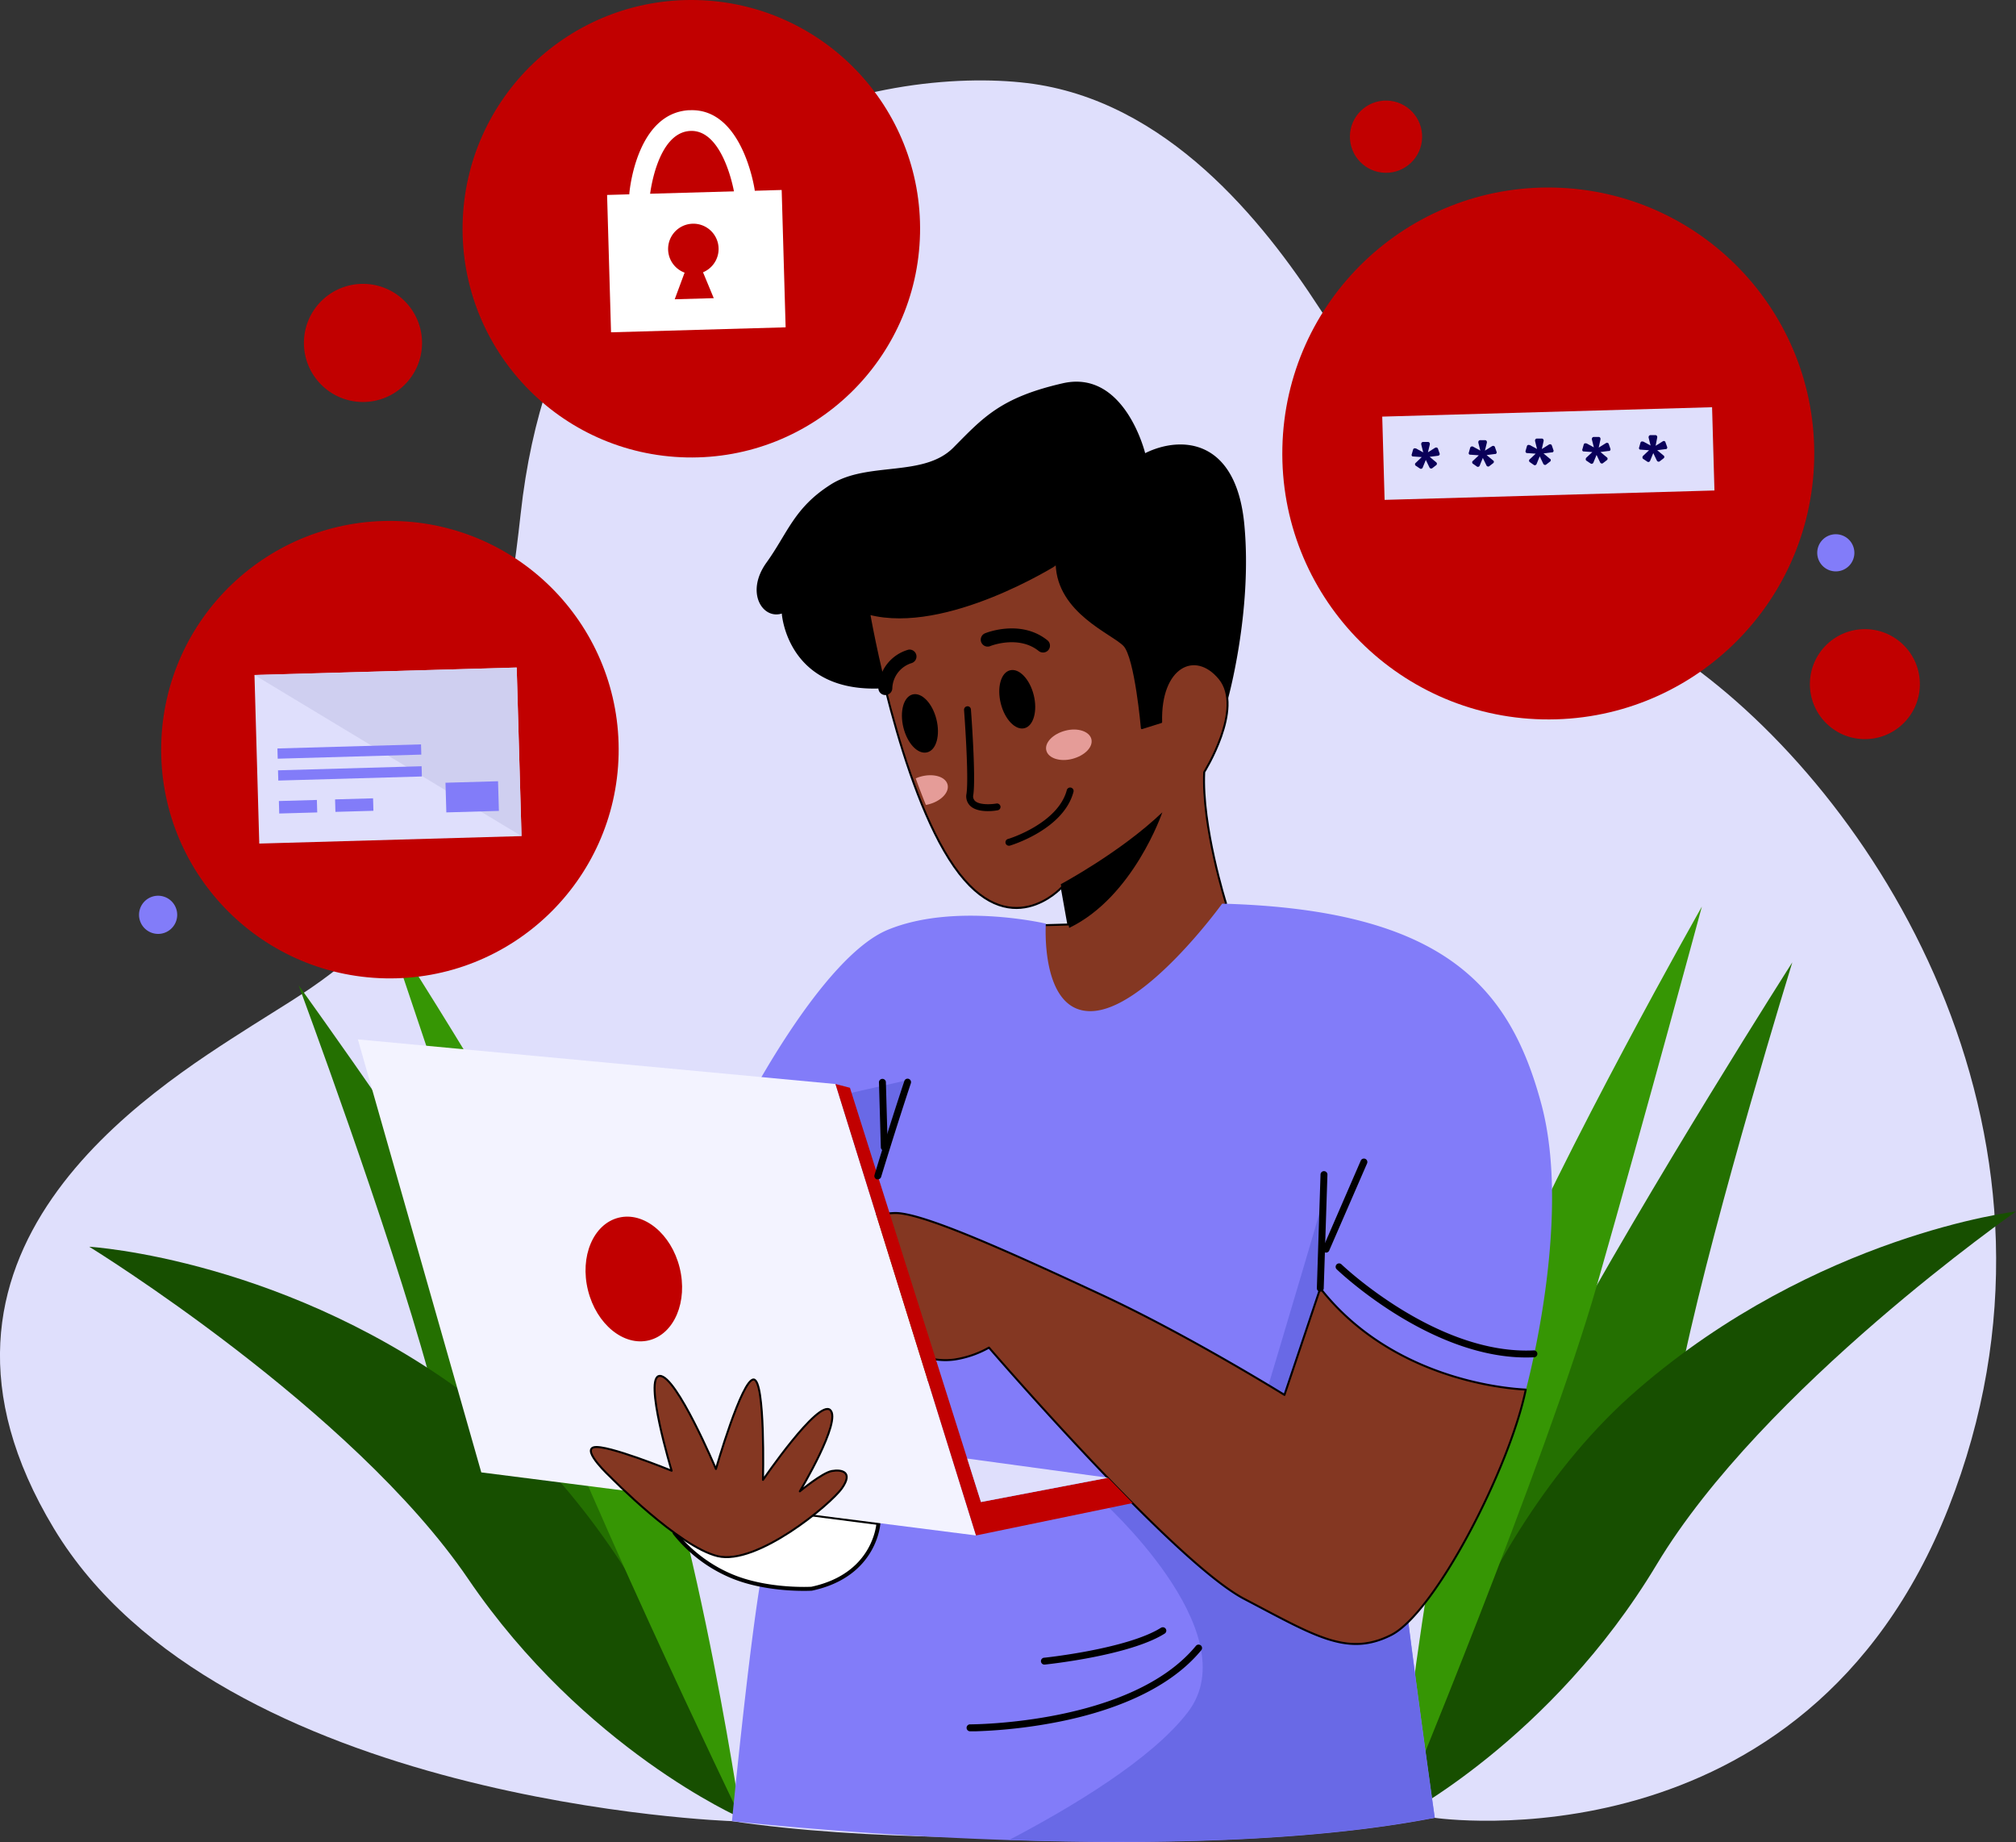 <svg id="OBJECTS" xmlns="http://www.w3.org/2000/svg" viewBox="0 0 510.27 466.18"><rect x="0" y="0" width="510.27" height="466.18" fill="#333333" stroke="none"/><defs><style>.cls-1{fill:#dfdffc;}.cls-2{fill:#843722;stroke-width:0.5px;}.cls-2,.cls-8{stroke:#000;stroke-linecap:round;stroke-linejoin:round;}.cls-3{fill:#247001;}.cls-4{fill:#174f00;}.cls-5{fill:#369604;}.cls-6{fill:#827cf9;}.cls-7{fill:#6969e6;}.cls-11,.cls-8{fill:#fff;}.cls-9{fill:#f3f3ff;}.cls-10{fill:#c10000;}.cls-12{fill:#cfcff0;}.cls-13{fill:#e59c98;}.cls-14{fill:#0a0059;}</style></defs><title>privacy</title><path class="cls-1" d="M198.38,475.62s-129.54-4.28-171.6-74.08S51,290.85,76.93,274.3s57.13-30.09,68-129.49S237.65,31.47,273.09,35.74s59.88,35.19,74,56.92,45.68,55.19,94.13,90.4,101.5,120.85,65.12,213.25-130.08,78.47-130.08,78.47S264.56,485.52,198.38,475.62Z" transform="translate(-13.15 -14.72)"/><path class="cls-2" d="M233.17,170.06s7.58,44.06,21.5,64,27.21,5.23,27.21,5.23l1.68,9.41-6.68.19s-1.44,23.23,12.27,23.55,34.32-29.09,34.32-29.09-6.18-19.51-5.52-33.23c0,0,10.09-16.1,3.9-23.65s-15.2-3.09-14.8,11L302.17,199s-1.56-17.87-4.46-20.95-16.76-8.31-17.11-20.6C280.6,157.46,252.64,175.12,233.17,170.06Z" transform="translate(-13.15 -14.72)"/><path d="M328.12,147.67c-2-22.08-16.11-22.73-25.12-18.26,0,0-5.17-21.29-20.89-17.68S262,120.39,254.46,128s-21.69,3.43-31,9.32-10.9,12.26-16.31,19.79-1,14.44,3.88,12.89c0,0,1.3,20.61,26.2,18.89h0c-2.67-10.77-4.05-18.81-4.05-18.81,19.47,5.06,47.43-12.6,47.43-12.6.35,12.29,14.21,17.52,17.11,20.6S302.17,199,302.17,199l4.88-1.54c-.4-14.05,8.61-18.52,14.8-11a9.43,9.43,0,0,1,2,5.57h0S330.16,169.75,328.12,147.67Z" transform="translate(-13.15 -14.72)"/><path d="M281.88,239.33l-.42.43C281.73,239.5,281.88,239.33,281.88,239.33Z" transform="translate(-13.15 -14.72)"/><path d="M307.35,220.3c-10.61,10.14-25.71,18.2-25.71,18.2l2.13,11.06C300.06,241.72,307.35,220.3,307.35,220.3Z" transform="translate(-13.15 -14.72)"/><path d="M250.17,196.77c1,4,0,7.79-2.36,8.36s-5-2.24-6-6.29.05-7.8,2.35-8.37S249.17,192.72,250.17,196.77Z" transform="translate(-13.15 -14.72)"/><path d="M274.8,190.65c1,4-.05,7.8-2.35,8.37s-5-2.24-6-6.29.05-7.8,2.36-8.37S273.8,186.61,274.8,190.65Z" transform="translate(-13.15 -14.72)"/><path class="cls-3" d="M367,475s14.7-70.08,39.42-115.5S466.8,258.28,466.8,258.28s-19.3,62.58-27.37,100.32S367,475,367,475Z" transform="translate(-13.15 -14.72)"/><path class="cls-4" d="M523.42,321.33s-50.44,5.91-95.71,45S367,475,367,475s38.63-19.62,65.47-64.32S523.42,321.33,523.42,321.33Z" transform="translate(-13.15 -14.72)"/><path class="cls-5" d="M443.91,244.17s-35,61.68-52,101.75S367,475,367,475s37.77-91,50.34-135S443.91,244.17,443.91,244.17Z" transform="translate(-13.15 -14.72)"/><path class="cls-3" d="M200.65,474.81S182,405.68,154.73,361.74s-66-97.66-66-97.66,22.84,61.38,33,98.6S200.65,474.81,200.65,474.81Z" transform="translate(-13.15 -14.72)"/><path class="cls-4" d="M35.74,330.25s50.7,3,98.13,39.5,66.78,105.06,66.78,105.06-39.68-17.39-69-60.49S35.74,330.25,35.74,330.25Z" transform="translate(-13.15 -14.72)"/><path class="cls-5" d="M110.74,248.69s38.44,59.59,57.73,98.63,32.18,127.49,32.18,127.49-42.88-88.65-57.94-132S110.74,248.69,110.74,248.69Z" transform="translate(-13.15 -14.72)"/><path d="M237.27,190.62h-.18a1.75,1.75,0,0,1-1.61-1.87,10.44,10.44,0,0,1,7.62-9.61,1.75,1.75,0,0,1,.79,3.4A6.93,6.93,0,0,0,239,189,1.75,1.75,0,0,1,237.27,190.62Z" transform="translate(-13.15 -14.72)"/><path d="M277.2,179.86a1.74,1.74,0,0,1-1.14-.38c-5.08-4.07-12.11-1.31-12.18-1.28a1.75,1.75,0,1,1-1.31-3.24c.37-.15,9-3.54,15.67,1.79a1.74,1.74,0,0,1-1,3.11Z" transform="translate(-13.15 -14.72)"/><path class="cls-6" d="M403.29,294.18c-7.86-29.3-24.17-49.21-80.8-50.76,0,0-19.66,27.23-33.38,27.21-12.71,0-11.25-22.16-11.25-22.16s-23.11-5.41-40,1.57-36.66,45.76-36.66,45.76,7.6,100.2,4.45,119-7.23,60.82-7.23,60.82,110,12.42,177.9-.84c0,0-7.7-54.16-9.71-75.54a255.68,255.68,0,0,1-.14-41.82s27.05,11.88,32.94,8.91C399.37,366.33,411.15,323.47,403.29,294.18Z" transform="translate(-13.15 -14.72)"/><path class="cls-7" d="M242,288.28l-40.75,9.2c.54,7.25,2.68,36.89,4,64.94C232.35,335.44,242,288.28,242,288.28Z" transform="translate(-13.15 -14.72)"/><path class="cls-7" d="M365.64,377.69l-18.29-36.07.27-21.61c-4.4,15.32-18.37,61.82-18.37,61.82L291.44,394s37.91,33.68,22.4,54c-9.13,12-29.77,24.27-45.23,32.37,34.68,1.15,75.81.58,107.67-5.64,0,0-7.7-54.16-9.71-75.54C365.85,391.64,365.63,384.17,365.64,377.69Z" transform="translate(-13.15 -14.72)"/><path class="cls-2" d="M347.33,340.75l-9.07,27s-24.33-15.12-46.41-25.38-45.23-20.85-52.26-20.65-26.73,5.42-28.23,8.09,3.82,4.64,6.72,4.82,8.93-1.31,8.93-1.31-2.74,5.61-5,10.69,2.88,8.61,4.48,9.09c0,0,4.64,5.67,8.33,5.56,0,0,7.06,7.19,13.07,5.43s-.7-6-.7-6a16.53,16.53,0,0,0,8.45.55,25.58,25.58,0,0,0,7.83-2.86s46.79,54.28,64.63,63.61,26.07,14.72,37.16,9.13,29.91-42,34.08-62.11C399.37,366.33,367,365.84,347.33,340.75Z" transform="translate(-13.15 -14.72)"/><path d="M347.35,341.62h-.05a.86.86,0,0,1-.84-.9l.93-28.84a.88.88,0,0,1,1.75.06l-.94,28.84A.87.87,0,0,1,347.35,341.62Z" transform="translate(-13.15 -14.72)"/><path d="M348.83,331.74a1,1,0,0,1-.37-.07.88.88,0,0,1-.46-1.15l9.57-22.06a.87.87,0,1,1,1.6.7l-9.56,22A.87.87,0,0,1,348.83,331.74Z" transform="translate(-13.15 -14.72)"/><path d="M400.61,358.26c-25.12.72-48.88-22.06-49.12-22.29a.87.87,0,1,1,1.21-1.25c.24.22,24.12,23,48.73,21.76a.88.88,0,0,1,.09,1.75Z" transform="translate(-13.15 -14.72)"/><path d="M226.54,353.94a.77.77,0,0,1-.29-.05.86.86,0,0,1-.56-1.09,92.29,92.29,0,0,1,6.75-15.65.87.87,0,0,1,1.19-.32A.88.88,0,0,1,234,338a92.49,92.49,0,0,0-6.6,15.3A.89.89,0,0,1,226.54,353.94Z" transform="translate(-13.15 -14.72)"/><path d="M234.87,359.5l-.21,0a.88.88,0,0,1-.67-1c.08-.36,1.94-8.7,5.27-13.88a.88.88,0,1,1,1.47.95c-3.16,4.91-5,13.22-5,13.3A.88.88,0,0,1,234.87,359.5Z" transform="translate(-13.15 -14.72)"/><path d="M260.29,452.88c-1.07,0-1.67,0-1.7,0a.88.88,0,0,1,0-1.75h0c.41,0,40.9,0,57.26-19.87a.88.88,0,0,1,1.23-.12.87.87,0,0,1,.12,1.23c-8.85,10.75-24.34,15.75-35.78,18.05A129.92,129.92,0,0,1,260.29,452.88Z" transform="translate(-13.15 -14.72)"/><path d="M277.55,436a.87.87,0,0,1-.11-1.74c.21,0,21.07-2.23,29.57-7.58a.89.89,0,0,1,1.21.28.87.87,0,0,1-.28,1.2c-8.84,5.57-29.45,7.74-30.32,7.84Z" transform="translate(-13.15 -14.72)"/><path class="cls-8" d="M218.58,416.8s-11.23.68-20.48-3.28a36.4,36.4,0,0,1-14.19-10.83l22.46-6.26,29.12,3.74S234.83,413.35,218.58,416.8Z" transform="translate(-13.15 -14.72)"/><polygon class="cls-9" points="247.04 388.6 121.82 372.64 90.58 263.05 211.47 274.35 247.04 388.6"/><polygon class="cls-10" points="211.47 274.35 215.13 275.3 248.29 380.14 280.46 374 286.71 380.4 247.04 388.6 211.47 274.35"/><polygon class="cls-1" points="280.46 374 248.29 380.14 244.81 369.14 280.46 374"/><path d="M235.36,313.19a.9.9,0,0,1-.28,0,.87.87,0,0,1-.58-1.09c0-.12,3.7-12.2,7.54-23.78a.87.87,0,0,1,1.1-.56.89.89,0,0,1,.56,1.11c-3.84,11.56-7.5,23.61-7.53,23.73A.88.88,0,0,1,235.36,313.19Z" transform="translate(-13.15 -14.72)"/><path d="M237,305.93a.86.86,0,0,1-.9-.84l-.47-16.33a.88.88,0,1,1,1.75-.05l.46,16.33A.86.86,0,0,1,237,305.93Z" transform="translate(-13.15 -14.72)"/><ellipse class="cls-10" cx="188.15" cy="72.61" rx="57.89" ry="57.9" transform="translate(98.48 244.49) rotate(-88.81)"/><ellipse class="cls-10" cx="405.05" cy="129.49" rx="67.31" ry="67.32" transform="translate(253.66 516.92) rotate(-88.76)"/><ellipse class="cls-10" cx="111.84" cy="204.43" rx="57.89" ry="57.9" transform="translate(-108.13 297.08) rotate(-88.75)"/><circle class="cls-10" cx="105.02" cy="101.51" r="14.95" transform="translate(-10.64 190.83) rotate(-89.45)"/><path class="cls-6" d="M58,246.11a4.83,4.83,0,1,1-5-4.69A4.84,4.84,0,0,1,58,246.11Z" transform="translate(-13.15 -14.72)"/><circle class="cls-10" cx="363.98" cy="49.31" r="9.14" transform="translate(293.64 397.42) rotate(-88.76)"/><circle class="cls-10" cx="485.18" cy="187.87" r="13.92" transform="translate(273.78 654.18) rotate(-88.77)"/><path class="cls-6" d="M482.51,154.49a4.7,4.7,0,1,1-4.83-4.56A4.71,4.71,0,0,1,482.51,154.49Z" transform="translate(-13.15 -14.72)"/><path class="cls-11" d="M166.81,64.06l1,34.76L212,97.56l-1-34.76Zm27,26.12-9.88.28,2.5-6.74a6.39,6.39,0,1,1,4.66-.09Z" transform="translate(-13.15 -14.72)"/><path class="cls-11" d="M175.14,66.45h-.31a2.62,2.62,0,0,1-2.38-2.84c.07-.82,1.9-20.22,15.08-21l.41,0c13-.37,16.09,19.28,16.22,20.12a2.62,2.62,0,0,1-5.18.79c0-.16-2.71-16.1-11.14-15.66S177.68,63.9,177.67,64.05A2.63,2.63,0,0,1,175.14,66.45Z" transform="translate(-13.15 -14.72)"/><rect class="cls-1" x="78.16" y="184.6" width="66.4" height="42.68" transform="translate(-18.97 -11.47) rotate(-1.63)"/><polygon class="cls-12" points="64.41 170.83 132 211.6 130.78 168.94 64.41 170.83"/><rect class="cls-6" x="83.4" y="203.63" width="36.36" height="2.59" transform="translate(-18.94 -11.75) rotate(-1.63)"/><rect class="cls-6" x="83.55" y="209.16" width="36.36" height="2.59" transform="translate(-19.1 -11.74) rotate(-1.63)"/><rect class="cls-6" x="83.79" y="217.31" width="9.62" height="3.16" transform="translate(-19.35 -12.11) rotate(-1.63)"/><rect class="cls-6" x="98.01" y="216.9" width="9.62" height="3.16" transform="translate(-19.33 -11.71) rotate(-1.63)"/><rect class="cls-6" x="126.02" y="212.63" width="13.31" height="7.51" transform="translate(-19.26 -10.86) rotate(-1.63)"/><rect class="cls-1" x="363.29" y="118.96" width="83.52" height="21.08" transform="translate(-16.67 -3.14) rotate(-1.63)"/><path d="M263.63,220c-1.59.05-3.7-.15-4.92-1.34a3.34,3.34,0,0,1-.93-3.06c.64-4.43-.6-21-.62-21.19a.89.89,0,0,1,.81-.94.85.85,0,0,1,.93.81c.06.69,1.27,16.95.61,21.57a1.64,1.64,0,0,0,.41,1.56c1.18,1.14,4.42.86,5.46.67a.89.89,0,0,1,1,.71.87.87,0,0,1-.71,1A14.25,14.25,0,0,1,263.63,220Z" transform="translate(-13.15 -14.72)"/><path d="M268.56,228.76a.87.87,0,0,1-.27-1.71c.12,0,12.64-3.88,14.88-12.37a.87.87,0,0,1,1.69.45c-2.49,9.44-15.52,13.43-16.07,13.6A.91.91,0,0,1,268.56,228.76Z" transform="translate(-13.15 -14.72)"/><path class="cls-2" d="M167.7,388.56s17.19,17.61,27.1,20,28.62-13.11,31.49-17.24-.14-4.74-2.58-4.31-8.12,5.15-8.12,5.15,10.74-17.88,7.68-20.6-17,17.7-17,17.7.62-25.32-2.37-25.41-9.54,22.65-9.54,22.65-10-23.68-14.21-23.56,3,24,3,24-16.53-6.73-19.67-5.94S167.7,388.56,167.7,388.56Z" transform="translate(-13.15 -14.72)"/><path class="cls-13" d="M289.39,201.78c.48,2-1.68,4.18-4.83,5s-6.1-.18-6.58-2.14,1.67-4.18,4.82-5S288.9,199.82,289.39,201.78Z" transform="translate(-13.15 -14.72)"/><path class="cls-13" d="M253,213.33c-.48-2-3.43-2.91-6.58-2.13a9.32,9.32,0,0,0-1.49.52c.81,2.27,1.67,4.52,2.57,6.7.22,0,.45-.07.68-.13C251.29,217.51,253.45,215.29,253,213.33Z" transform="translate(-13.15 -14.72)"/><path class="cls-10" d="M185.17,335.53c2.13,8.57-1.34,16.81-7.74,18.4s-13.32-4.07-15.45-12.64,1.34-16.8,7.75-18.39S183.05,327,185.17,335.53Z" transform="translate(-13.15 -14.72)"/><path class="cls-14" d="M374.58,129.18l1.79-1.12.09-.06a.05.05,0,0,0,.05,0,.54.54,0,0,1,.35,0,.47.47,0,0,1,.25.27l.41,1.18a.43.43,0,0,1,0,.35.54.54,0,0,1-.42.27l-2.09.27,1.61,1.34a.3.3,0,0,1,.08.07s0,0,.05.05a.43.43,0,0,1,.09.33.39.39,0,0,1-.18.32l-1,.77a.44.44,0,0,1-.34.07.62.62,0,0,1-.3-.16l-.08-.15-.9-1.86-.78,1.91-.08.15a.48.48,0,0,1-.29.18.39.39,0,0,1-.33-.06l-1.05-.7a.39.39,0,0,1-.2-.31.47.47,0,0,1,.07-.34.1.1,0,0,0,0,0,.35.35,0,0,1,.09-.07L373,130.4l-2.08-.15c-.11,0-.17,0-.17,0a.39.39,0,0,1-.27-.21.43.43,0,0,1,0-.35l.34-1.2a.45.45,0,0,1,.24-.28.46.46,0,0,1,.34,0l.05,0a.23.23,0,0,1,.1,0l1.83,1-.5-2a1.15,1.15,0,0,1,0-.16.46.46,0,0,1,.12-.32.47.47,0,0,1,.33-.16l1.25,0a.39.39,0,0,1,.33.14.48.48,0,0,1,.15.31,1.37,1.37,0,0,1,0,.16Z" transform="translate(-13.15 -14.72)"/><path class="cls-14" d="M389,128.77l1.79-1.12.09-.06a.05.05,0,0,0,.05,0,.54.54,0,0,1,.35,0,.47.47,0,0,1,.25.27l.41,1.18a.43.43,0,0,1,0,.35.45.45,0,0,1-.26.23.41.41,0,0,1-.16,0l-2.09.27,1.61,1.34a.3.3,0,0,1,.08.07l.05,0a.43.43,0,0,1,.09.33.39.39,0,0,1-.18.32l-1,.77a.41.41,0,0,1-.33.07.58.58,0,0,1-.3-.16l-.08-.15-.9-1.86-.78,1.91-.08.15a.48.48,0,0,1-.29.18.41.41,0,0,1-.34-.06l-1-.7a.39.39,0,0,1-.2-.31.47.47,0,0,1,.07-.34.1.1,0,0,0,0,0,.23.23,0,0,1,.09-.07l1.51-1.43-2.08-.15c-.12,0-.17,0-.17,0a.39.39,0,0,1-.27-.21.4.4,0,0,1,0-.35l.34-1.2a.45.45,0,0,1,.24-.28.46.46,0,0,1,.34-.05l.05,0,.1.05,1.83,1-.5-2a1.15,1.15,0,0,1,0-.16.46.46,0,0,1,.12-.32.47.47,0,0,1,.32-.16l1.26,0a.39.39,0,0,1,.33.14.43.43,0,0,1,.14.31.47.47,0,0,1,0,.16Z" transform="translate(-13.15 -14.72)"/><path class="cls-14" d="M403.4,128.36l1.79-1.12.09-.06a.05.05,0,0,0,.05,0,.54.54,0,0,1,.35,0,.47.47,0,0,1,.25.27l.41,1.18a.43.43,0,0,1,0,.35.45.45,0,0,1-.26.23.43.43,0,0,1-.17,0l-2.08.27,1.61,1.34a.3.3,0,0,1,.08.07s0,0,.05,0a.43.43,0,0,1,.09.33.39.39,0,0,1-.18.32l-1,.77a.41.41,0,0,1-.33.07.54.54,0,0,1-.3-.16l-.09-.15-.89-1.86-.78,1.91-.08.15a.48.48,0,0,1-.29.18.41.41,0,0,1-.34-.06l-1-.7a.39.39,0,0,1-.2-.31.43.43,0,0,1,.07-.34.1.1,0,0,0,0,0,.38.38,0,0,1,.09-.08l1.51-1.42-2.08-.15c-.12,0-.17,0-.17,0a.45.45,0,0,1-.31-.56l.34-1.2a.46.46,0,0,1,.23-.28.49.49,0,0,1,.35,0l.05,0,.1,0,1.83,1-.5-2a.53.53,0,0,1,0-.16.42.42,0,0,1,.12-.32.47.47,0,0,1,.32-.16l1.26,0a.4.4,0,0,1,.33.14.43.43,0,0,1,.14.31,1,1,0,0,1,0,.16Z" transform="translate(-13.15 -14.72)"/><path class="cls-14" d="M417.8,128l1.8-1.12.09-.06a.05.05,0,0,0,.05,0,.54.54,0,0,1,.35,0,.45.45,0,0,1,.25.27l.41,1.18a.43.43,0,0,1,0,.35.41.41,0,0,1-.25.23.43.43,0,0,1-.17,0l-2.09.27,1.61,1.34a.25.25,0,0,1,.09.07l0,0a.4.4,0,0,1,.1.33.39.39,0,0,1-.18.32l-1,.77a.41.41,0,0,1-.33.07.54.54,0,0,1-.3-.16l-.09-.15-.89-1.86-.78,1.91-.08.15a.52.52,0,0,1-.29.18.4.4,0,0,1-.34-.06l-1.05-.7a.41.41,0,0,1-.19-.31.43.43,0,0,1,.07-.34l0-.05.08-.08,1.51-1.42-2.08-.15c-.11,0-.16,0-.16,0a.38.38,0,0,1-.27-.21.4.4,0,0,1,0-.35l.34-1.2a.46.46,0,0,1,.23-.28.48.48,0,0,1,.35,0l.05,0a.29.29,0,0,1,.1,0l1.83,1-.5-2c0-.07,0-.12,0-.16a.5.5,0,0,1,.45-.48l1.26,0a.44.44,0,0,1,.33.13.46.46,0,0,1,.14.31,1.09,1.09,0,0,1,0,.17Z" transform="translate(-13.15 -14.72)"/><path class="cls-14" d="M432.21,127.54l1.8-1.12.09-.06a.09.09,0,0,0,0,0,.54.54,0,0,1,.35,0,.41.41,0,0,1,.24.27l.42,1.18a.43.43,0,0,1,0,.35.41.41,0,0,1-.25.23.43.43,0,0,1-.17,0l-2.09.27,1.61,1.34a.25.25,0,0,1,.09.07l0,0a.44.44,0,0,1,.1.33.39.39,0,0,1-.18.32l-1,.77a.42.42,0,0,1-.33.07.54.54,0,0,1-.3-.16l-.09-.15-.89-1.86-.78,1.91-.08.15a.52.52,0,0,1-.29.18.4.4,0,0,1-.34-.06l-1.05-.7a.38.38,0,0,1-.19-.31.43.43,0,0,1,.07-.34l0-.05a.29.29,0,0,1,.08-.08l1.51-1.42-2.08-.15c-.11,0-.16,0-.16,0a.38.38,0,0,1-.27-.21.4.4,0,0,1,0-.35l.34-1.2a.43.43,0,0,1,.23-.28.48.48,0,0,1,.35,0l.05,0,.1,0,1.83,1-.5-2a.61.61,0,0,1,0-.16.5.5,0,0,1,.45-.48l1.26,0a.44.44,0,0,1,.33.13.46.46,0,0,1,.14.31,1.09,1.09,0,0,1,0,.17Z" transform="translate(-13.15 -14.72)"/></svg>